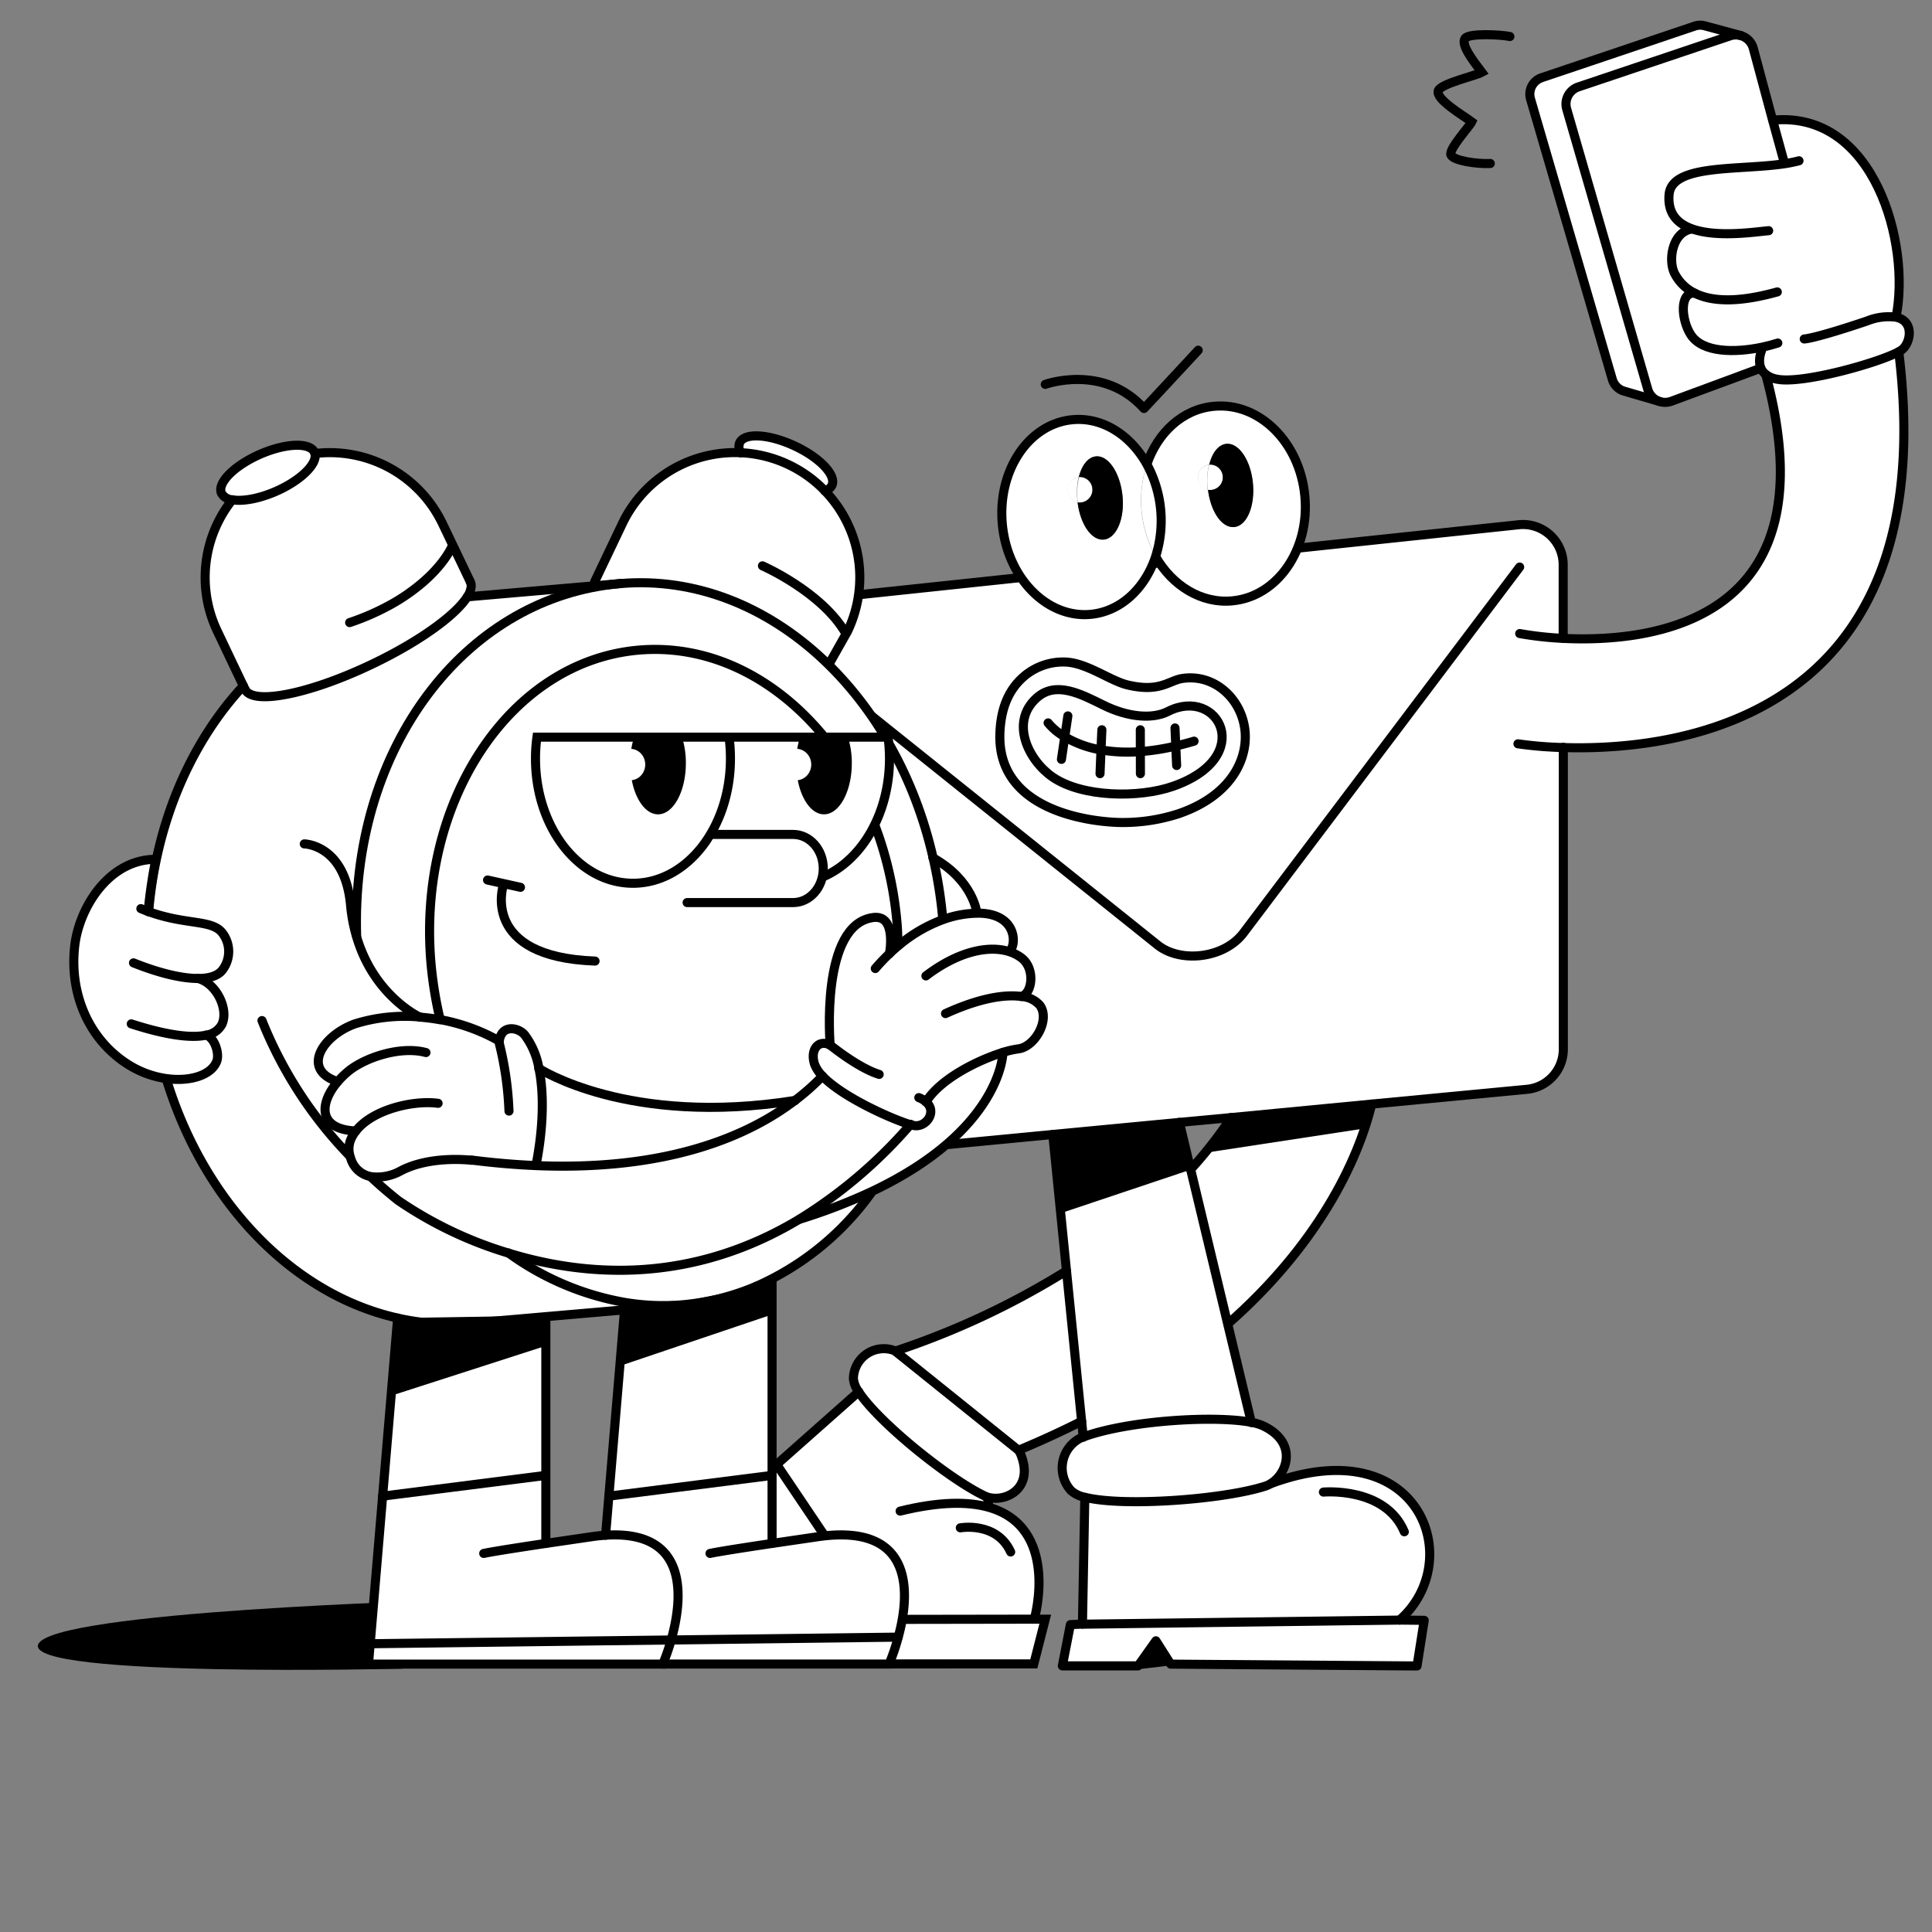 <svg id="Layer_1" data-name="Layer 1" xmlns="http://www.w3.org/2000/svg" viewBox="0 0 400 400"><rect x="0" y="0" width="400" height="400" fill="#808080" stroke="none"/><defs><style>.cls-1,.cls-5{fill:#fff;}.cls-2,.cls-3,.cls-4{fill:none;}.cls-2,.cls-3,.cls-4,.cls-5{stroke:#000;stroke-width:1.88px;}.cls-2,.cls-3,.cls-5{stroke-linecap:round;}.cls-2,.cls-4,.cls-5{stroke-miterlimit:10;}.cls-3{stroke-linejoin:round;}</style></defs><title>Desk_Dudes5</title><path d="M83.33,345.48s-77.93,1.93-75.43-5,85-9.19,85-9.19Z"/><path class="cls-1" d="M353,5.29l7.38,2v0a3.79,3.79,0,0,0-2.13.08L326.77,18a3.73,3.73,0,0,0-2.4,4.58l16.78,58a3.75,3.75,0,0,0,2.47,2.53L336.31,81a3.59,3.59,0,0,1-2.49-2.46L316.88,20.49a3.59,3.59,0,0,1,2.29-4.4L350.85,5.36A3.58,3.58,0,0,1,353,5.29Z"/><path class="cls-1" d="M241.84,147.29c10.37-5.3,18.43,9.42,1,15.51-7,2.44-18.74,2.31-24.91-1.92-5-3.47-8.88-11.34-3.32-16.37,3.92-3.55,9-.9,13.76,1.44C233.53,148.52,238.61,148.94,241.84,147.29Z"/><path class="cls-1" d="M257.65,150.45c1,5.78-2,14-13.57,18a37.12,37.12,0,0,1-11.82,1.82c-3.88,0-25.88-1.3-25.24-18.46.16-4.44,1.38-8.54,4.72-11.56a12.49,12.49,0,0,1,8.53-3.21c4.53,0,9.49,3.86,13.14,4.74,6.87,1.65,8.63-1,11.54-1.35C251.22,139.58,256.6,144.27,257.65,150.45ZM242.84,162.8c17.43-6.09,9.37-20.81-1-15.51-3.23,1.65-8.31,1.23-13.47-1.34-4.72-2.34-9.84-5-13.76-1.44-5.56,5-1.72,12.9,3.32,16.37C224.1,165.11,235.85,165.24,242.84,162.8Z"/><path class="cls-1" d="M314.52,108.64a8.33,8.33,0,0,1,9.2,8.28V217.24a8.34,8.34,0,0,1-7.54,8.29l-32.13,3.06L255,231.36l-10.73,1h0l-15.73,1.5-10.48,1-56.14,5.34a8.32,8.32,0,0,1-9.11-8.28V133.23a8.31,8.31,0,0,1,7.45-8.27Zm-70.36,59.83c11.58-4.06,14.55-12.24,13.57-18-1.05-6.18-6.43-10.87-12.7-10-2.92.4-4.67,3-11.54,1.35-3.65-.88-8.61-4.74-13.14-4.74a12.49,12.49,0,0,0-8.53,3.21c-3.34,3-4.56,7.12-4.72,11.56-.64,17.16,21.36,18.47,25.24,18.46A37.12,37.12,0,0,0,244.16,168.47Z"/><path class="cls-1" d="M204.61,312l.09-.33-.2-1.29.14-.41a6.09,6.09,0,0,1-.75-.28c-7.42-3.51-22-15.27-26.11-21.58l-17,15.05,21.6,32.08,31.82,0v-.33S219.45,316.17,204.61,312Z"/><path class="cls-1" d="M185.34,279.69l25.53,20.52h0q6.93-2.85,13.07-6l-3.14-31.19A165.37,165.37,0,0,1,185.34,279.69Z"/><path class="cls-1" d="M254.91,231.36a87.34,87.34,0,0,1-8.4,10.75l7.67,32C272.65,257.87,281,240.66,284,228.59Z"/><path class="cls-1" d="M210.87,300.22h0l-25.53-20.52a6.29,6.29,0,0,0-8.65,5.75,5.44,5.44,0,0,0,1.09,2.71h0c4.09,6.31,18.69,18.07,26.11,21.58a6.09,6.09,0,0,0,.75.28c3.72,1,9.45-1.92,6.72-8.83A7.3,7.3,0,0,0,210.87,300.22Z"/><path class="cls-1" d="M261.5,295.24a10.53,10.53,0,0,0-2.42-.72c-7.58-1.47-25.44-.38-34.72,3l-.09,0a6.94,6.94,0,0,0-2.54,11.12,6,6,0,0,0,2.91,1.35c8,2,28.67.47,37.29-2.3a5.17,5.17,0,0,0,1.28-.61C266.7,304.88,268.58,298.59,261.5,295.24Z"/><path class="cls-1" d="M392.55,65.64h0c3.06-15-4.42-42.82-25.52-40.76l2.39,8.8,0,.22c-9.47,1.42-23.31,0-23.89,6.35-.35,3.89,1.68,6,4.61,7.08l0,.11c-4,.73-4.8,6.62-3.38,9.26a9.23,9.23,0,0,0,4.13,4h0c-3.16-.31-2.86,5.43-.83,8.59,2.41,3.76,9.15,3.79,14.86,2.57l0,.14s-1.16,2.33-.36,4.23a3.19,3.19,0,0,0,1,1.29,5.34,5.34,0,0,0,2.41,1c5.32,1,21-3.43,25.13-5.7a4.19,4.19,0,0,0,.73-.48C395.58,70.87,396.4,66.45,392.55,65.64Z"/><path class="cls-1" d="M263.21,307.13a5.17,5.17,0,0,1-1.28.61c-8.62,2.77-29.25,4.3-37.29,2.3l-.49,26.23,65.61-.85C303.78,323.15,293.9,295.81,263.21,307.13Z"/><path class="cls-1" d="M393.12,72.79c-4.16,2.27-19.81,6.65-25.13,5.7a5.34,5.34,0,0,1-2.41-1c13.94,51.54-23.87,55.53-41.94,54.65a70.55,70.55,0,0,1-9-1L314.28,154a80.46,80.46,0,0,0,9.36.77C346.47,155.43,402.53,149.51,393.12,72.79Z"/><polygon class="cls-1" points="182.4 335.28 160.8 303.2 153.02 308.36 161.35 322.15 167.81 321.53 165.52 327.36 176.46 344.5 214.04 344.49 216.41 335.23 214.22 335.23 182.4 335.28"/><polygon class="cls-1" points="289.76 335.42 224.15 336.27 221.65 336.38 219.99 344.92 235.67 344.9 239.36 339.71 242.42 344.54 293.38 344.92 294.87 335.46 289.76 335.42"/><path class="cls-1" d="M254.18,274.1l-7.67-32-2.33-9.73-15.73,1.5-10.48,1,2.83,28.19,3.14,31.19.33,3.31.09,0c9.28-3.4,27.14-4.49,34.72-3Z"/><path class="cls-1" d="M350.88,60.7c-3.16-.31-2.86,5.43-.83,8.59,2.41,3.76,9.15,3.79,14.86,2.57l0,.14s-1.16,2.33-.36,4.23L346,83.09a3.74,3.74,0,0,1-4.89-2.47l-16.78-58a3.73,3.73,0,0,1,2.4-4.58L358.19,7.42a3.79,3.79,0,0,1,2.13-.08A3.74,3.74,0,0,1,363,10l4,14.89,2.39,8.8,0,.22c-9.47,1.42-23.31,0-23.89,6.35-.35,3.89,1.68,6,4.61,7.08l0,.11c-4,.73-4.8,6.62-3.38,9.26a9.23,9.23,0,0,0,4.13,4Z"/><polyline class="cls-2" points="224.27 297.57 223.94 294.25 220.8 263.07 217.97 234.88"/><polygon points="239.37 340.5 242.21 344.83 235.9 345.57 239.37 340.5"/><polygon class="cls-1" points="244.18 232.38 244.18 232.38 228.45 233.88 244.18 232.38"/><path class="cls-3" d="M185.34,279.69a6.29,6.29,0,0,0-8.65,5.75,5.44,5.44,0,0,0,1.09,2.71"/><path class="cls-3" d="M177.78,288.15c4.09,6.31,18.69,18.07,26.11,21.58a6.09,6.09,0,0,0,.75.28c3.72,1,9.45-1.92,6.72-8.83a7.3,7.3,0,0,0-.49-1"/><polygon class="cls-2" points="160.8 303.2 153.02 308.36 161.35 322.15 167.81 321.53 165.52 327.36 176.46 344.5 214.04 344.49 216.41 335.23 214.22 335.23 182.4 335.28 160.8 303.2"/><path class="cls-3" d="M214.22,334.9s5.23-18.73-9.61-22.86c-4.25-1.18-10.13-1.17-18.25.82"/><polyline class="cls-3" points="160.8 303.2 177.78 288.15 177.78 288.15 177.78 288.15"/><path class="cls-2" d="M246.51,242.11a87.34,87.34,0,0,0,8.4-10.75"/><path class="cls-2" d="M223.94,294.26q-6.15,3.11-13.07,6h0l-25.53-20.52a165.37,165.37,0,0,0,35.46-16.62"/><path class="cls-2" d="M284,228.59c-2.93,12.07-11.32,29.28-29.79,45.51"/><polyline class="cls-2" points="244.18 232.38 244.18 232.38 246.51 242.11 254.18 274.1 259.08 294.52"/><path class="cls-3" d="M263.21,307.13c30.69-11.32,40.57,16,26.55,28.29l5.11.05-1.49,9.45-51-.38-3.06-4.83-3.69,5.19-15.68,0,1.66-8.54,2.5-.11.49-26.23"/><path class="cls-3" d="M224.64,310c8,2,28.67.47,37.29-2.3a5.17,5.17,0,0,0,1.28-.61c3.49-2.25,5.37-8.54-1.71-11.89a10.53,10.53,0,0,0-2.42-.72c-7.58-1.47-25.44-.38-34.72,3l-.09,0a6.94,6.94,0,0,0-2.54,11.12A6,6,0,0,0,224.64,310Z"/><line class="cls-3" x1="289.76" y1="335.42" x2="224.15" y2="336.27"/><path class="cls-3" d="M274,308.92s12.8-1.17,16.75,8.22"/><path class="cls-3" d="M198.82,316.32s7.53-1.36,10.43,5"/><path class="cls-2" d="M323.64,132.17V116.92a8.33,8.33,0,0,0-9.2-8.28L160.17,125a8.31,8.31,0,0,0-7.45,8.27v98.71a8.32,8.32,0,0,0,9.11,8.28L218,234.88l10.48-1,15.73-1.5,10.73-1L284,228.59l32.13-3.06a8.33,8.33,0,0,0,7.54-8.29V154.72"/><path class="cls-2" d="M163.05,134.28l76.79,61.51c4.67,3.55,13.41,2.67,17.48-2.47l57.31-75.92"/><path class="cls-2" d="M365.58,77.52c13.94,51.54-23.87,55.53-41.94,54.65a70.55,70.55,0,0,1-9-1"/><path class="cls-2" d="M314.28,154a80.46,80.46,0,0,0,9.36.77c22.83.71,78.89-5.21,69.48-81.93"/><path class="cls-2" d="M372.46,33.29a29.6,29.6,0,0,1-3,.61c-9.47,1.42-23.31,0-23.89,6.35-.35,3.89,1.68,6,4.61,7.08,5.2,1.94,13.26.67,16,.43"/><path class="cls-2" d="M392.55,65.64c3.06-15-4.42-42.82-25.52-40.76"/><path class="cls-2" d="M350.13,47.44c-4,.73-4.8,6.62-3.38,9.26a9.23,9.23,0,0,0,4.13,4c5.31,2.65,13,.86,17.09-.26"/><path class="cls-2" d="M350.88,60.7c-3.16-.31-2.86,5.43-.83,8.59,2.41,3.76,9.15,3.79,14.86,2.57,1.11-.24,2.18-.52,3.17-.84"/><path class="cls-3" d="M369.42,33.68,367,24.88,363,10a3.74,3.74,0,0,0-2.68-2.65,3.79,3.79,0,0,0-2.13.08L326.77,18a3.73,3.73,0,0,0-2.4,4.58l16.78,58A3.74,3.74,0,0,0,346,83.09l18.54-6.86"/><path class="cls-2" d="M360.39,7.34l-.06,0-7.38-2a3.58,3.58,0,0,0-2.1.07L319.17,16.09a3.59,3.59,0,0,0-2.29,4.4l16.94,58.07A3.59,3.59,0,0,0,336.31,81l7.31,2.13h0"/><path class="cls-2" d="M364.94,72s-1.16,2.33-.36,4.23a3.19,3.19,0,0,0,1,1.29,5.34,5.34,0,0,0,2.41,1c5.32,1,21-3.43,25.13-5.7a4.19,4.19,0,0,0,.73-.48c1.73-1.44,2.55-5.86-1.3-6.67a11.91,11.91,0,0,0-6,.79c-11,3.71-13,3.72-13,3.72"/><path class="cls-4" d="M241.84,147.29c-3.23,1.65-8.31,1.23-13.47-1.34-4.72-2.34-9.84-5-13.76-1.44-5.56,5-1.72,12.9,3.32,16.37,6.17,4.23,17.92,4.36,24.91,1.92C260.27,156.71,252.21,142,241.84,147.29Z"/><path class="cls-4" d="M232.26,170.29c-3.88,0-25.88-1.3-25.24-18.46.16-4.44,1.38-8.54,4.72-11.56a12.49,12.49,0,0,1,8.53-3.21c4.53,0,9.49,3.86,13.14,4.74,6.87,1.65,8.63-1,11.54-1.35,6.27-.87,11.65,3.82,12.7,10,1,5.78-2,14-13.57,18A37.12,37.12,0,0,1,232.26,170.29Z"/><path class="cls-2" d="M217,149.67a12.51,12.51,0,0,0,3.47,2.88,21.66,21.66,0,0,0,7.5,2.71,32.76,32.76,0,0,0,8.15.35,46.55,46.55,0,0,0,7.33-1.16c1.21-.28,2.46-.61,3.77-1"/><polyline class="cls-2" points="243.27 150.71 243.43 154.46 243.61 158.49"/><polyline class="cls-2" points="236.09 151.09 236.1 155.61 236.11 160.18"/><polyline class="cls-2" points="228.13 151.09 227.95 155.26 227.75 160.18"/><polyline class="cls-2" points="221.09 148.22 220.45 152.55 219.76 157.22"/><path class="cls-1" d="M270.15,102.61c1.07,11.12-5.63,20.86-15,21.76-6.44.61-12.45-3.14-15.91-9.18a24.46,24.46,0,0,0-1.83-19.07c2.25-6.58,7.43-11.41,13.87-12C260.65,83.19,269.08,91.48,270.15,102.61Zm-14.62,6.51c2.59-.25,4.31-4.31,3.85-9.06s-2.92-8.41-5.5-8.16c-1.64.16-2.94,1.85-3.54,4.29a2.6,2.6,0,0,0-2.25,2.88,2.64,2.64,0,0,0,2,2.35C250.65,106,253,109.36,255.53,109.12Z"/><path class="cls-1" d="M253.16,98.59a2.61,2.61,0,0,1-2.29,2.88,2.31,2.31,0,0,1-.79,0c0-.15,0-.31-.05-.46a14.13,14.13,0,0,1,.31-4.77h0A2.61,2.61,0,0,1,253.16,98.59Z"/><path d="M253.16,98.59a2.61,2.61,0,0,0-2.79-2.41h0c.6-2.44,1.9-4.13,3.54-4.29,2.58-.25,5.05,3.4,5.5,8.16s-1.26,8.81-3.85,9.06-4.88-3.17-5.45-7.7a2.31,2.31,0,0,0,.79,0A2.61,2.61,0,0,0,253.16,98.59Z"/><path class="cls-1" d="M250,101c0,.15,0,.31.05.46a2.64,2.64,0,0,1-2-2.35,2.6,2.6,0,0,1,2.25-2.88A14.13,14.13,0,0,0,250,101Z"/><path class="cls-1" d="M240.3,105.47a23.92,23.92,0,0,1-1,9.72,23.67,23.67,0,0,1-1.83-19.07A24,24,0,0,1,240.3,105.47Z"/><path class="cls-1" d="M236.34,105.85a23.14,23.14,0,0,0,2.93,9.34c-2.16,6.58-7.18,11.39-13.42,12-9,.87-17.25-7.44-18.32-18.57S212.93,87.77,222,86.9c6.25-.6,12.09,3.17,15.46,9.22A23.3,23.3,0,0,0,236.34,105.85Zm-7.79,5.86c2.58-.25,4.31-4.31,3.85-9.06s-2.92-8.41-5.5-8.16c-1.64.15-2.94,1.85-3.55,4.29a2.59,2.59,0,0,0-2.24,2.88,2.65,2.65,0,0,0,2,2.35C223.67,108.54,226.05,112,228.55,111.71Z"/><path class="cls-1" d="M226.17,101.17a2.6,2.6,0,0,1-2.28,2.89,2.31,2.31,0,0,1-.79,0c0-.16,0-.31,0-.46a14.41,14.41,0,0,1,.3-4.77h0A2.61,2.61,0,0,1,226.17,101.17Z"/><path d="M223.35,98.78c.61-2.44,1.91-4.14,3.55-4.29,2.58-.25,5,3.4,5.5,8.16s-1.27,8.81-3.85,9.06-4.88-3.17-5.45-7.7a2.31,2.31,0,0,0,.79,0,2.66,2.66,0,0,0-.51-5.29Z"/><path class="cls-1" d="M223.05,103.55c0,.15,0,.3,0,.46a2.65,2.65,0,0,1-2-2.35,2.59,2.59,0,0,1,2.24-2.88A14.41,14.41,0,0,0,223.05,103.55Z"/><path class="cls-4" d="M237.44,96.12c2.25-6.58,7.43-11.41,13.87-12,9.34-.9,17.77,7.39,18.84,18.52s-5.63,20.86-15,21.76c-6.44.61-12.45-3.14-15.91-9.18"/><path class="cls-4" d="M237.44,96.12a24.46,24.46,0,0,1,1.83,19.07c-2.16,6.58-7.18,11.39-13.42,12-9,.87-17.25-7.44-18.32-18.57S212.93,87.77,222,86.9C228.23,86.3,234.07,90.07,237.44,96.12Z"/><path class="cls-3" d="M216.41,79.58s12-4.37,20.44,5c0,0,6.65-7.11,11.23-12.07"/><path class="cls-2" d="M312.61,7.56c-1.72-.38-8.54-.77-9.3.41-.87,1.33,1.61,4.52,3.48,7-1.32.72-8.39,2.31-9,3.78-.7,1.76,5.16,5.16,6.92,6.48-.42.9-4.88,5.72-4.3,6.88s5.33,1.88,8.14,1.74"/><line class="cls-3" x1="204.5" y1="310.42" x2="204.7" y2="311.71"/><polygon points="243.49 233.07 246.17 242.28 220.15 251 218.53 235.38 243.49 233.07"/><polygon points="254.59 231.08 249.4 238.69 282.17 233.69 283.19 228.41 254.59 231.08"/><path class="cls-1" d="M186,339l-47,.58-15.43.2-46.89.59-.35,4.2H184.07A44,44,0,0,0,186,339Z"/><path class="cls-1" d="M125.38,317.85c-.92.06-1.88.16-2.9.31l-9.62,1.41-12.71,2.05c1.16-.25,4.43-.81,12.71-2.05l.15,0v-14h-.59l-33.2,4.22-2.58,30.56,46.89-.59,15.43-.2C141.23,331.5,143.1,316.69,125.38,317.85Z"/><path class="cls-1" d="M169.32,318.16c20.33-2.94,19,12.21,16.64,20.79h0l-47,.58c2.27-8,4.14-22.84-13.58-21.68l.68-8.09,33.2-4.22h.59v14l-.14,0c-8.29,1.24-11.56,1.8-12.72,2.05l12.72-2.05Z"/><path class="cls-1" d="M170.77,101.63a2.27,2.27,0,0,0,1.47-1.13c1-2.09-2.52-5.76-7.79-8.21s-10.33-2.74-11.3-.65a2.43,2.43,0,0,0,.21,2.13,25.84,25.84,0,0,0-24.51,14.68l-5.72,12,2,.66,3.25-.28h.16c15.48-1.29,30.21,4.74,41.9,15.7l1.52.52,3.57-6.32A25.86,25.86,0,0,0,170.77,101.63Z"/><path class="cls-1" d="M185.94,195.84l-.06-.08c0-1.68,0-3-.19-4.68-2.91-33.5-26.86-58.79-53.49-56.48s-45.87,31.34-43,64.85a82.78,82.78,0,0,0,1.9,11.65,39.05,39.05,0,0,1,12.2,4.41c.45-3.46,3.93-2.84,5.26-1.23a16,16,0,0,1,2.94,6.91h0s18.46,12.16,53.11,6.64a45.86,45.86,0,0,0,5.63-5,7.27,7.27,0,0,1-1.62-2.42c-1-3,.75-5.25,3.22-4,0,0-2.17-25.07,8.93-26.46,4.86-.62,3.38,7.29,3.35,7.47C184.75,196.87,185.35,196.34,185.94,195.84Z"/><path class="cls-1" d="M165.79,252.29v0c-22.63,13.79-44.56,12-60.2,7.31a57.9,57.9,0,0,0,24.24,10.13,48.85,48.85,0,0,0,9.82.55c.68,0,1.36-.08,2-.14A50.19,50.19,0,0,0,157,266.19a58.25,58.25,0,0,0,23.63-19.41l-.1-.22A116,116,0,0,1,165.79,252.29Z"/><path class="cls-1" d="M195.14,190a93.6,93.6,0,0,0-2-12.64c-3.89-16.63-12.16-30.91-23-41-11.74-10.9-26.51-16.85-42-15.48l-.15,0c-1,.09-2,.21-3,.37-30.4,4.57-52.51,35.12-51.09,72.92h0c3.64,12.23,13,16.57,13.16,16.65h0a40,40,0,0,1,4,.48l.19,0a82.42,82.42,0,0,1-2-11.64c-3.08-33.49,16-62.62,42.63-65.07s50.71,22.72,53.78,56.21c.16,1.7.18,3,.22,4.68l.07.08.18-.16a30.69,30.69,0,0,1,9.06-5.33Z"/><path class="cls-1" d="M159.26,305.54h.59V265.93l-3.23.37a49.64,49.64,0,0,1-15.33,3.85c-.68.06-1.36.11-2,.13v.05l-9.94.86-3.25,38.57Z"/><path class="cls-1" d="M191.71,228.12c2.36,2,.12,5.26-2.38,4.93a4.87,4.87,0,0,1-.86-.21c-3.44-1-13.94-5.58-18.19-10.05a45.86,45.86,0,0,1-5.63,5c-34.65,5.52-53.11-6.64-53.11-6.64h0c1.12,5.43.86,12.57-.58,19.93v.24c-4.15-.18-8.54-.54-13.2-1.13h-.13c-1.09-.12-8.9-.88-14.74,2.23a9.93,9.93,0,0,1-6,1.17,5.31,5.31,0,0,1-4.21-3.56c-.09-.26-.18-.51-.24-.76a5.14,5.14,0,0,1,.37-3.79,7.49,7.49,0,0,1,.88-1.38c-8-.39-7.42-5.85-3.75-10.16-7.61-2.51-3.12-9.49,3.54-11.93a34.52,34.52,0,0,1,13.49-1.47c-.17-.08-9.5-4.46-13.07-16.71h0c-1.23-37.81,21-68.24,51.46-72.66l-.21-.08-28.35,2.46h0c-2.43,3.84-10.06,9.36-19.83,14-12.88,6.15-24.59,8.47-26.16,5.18h0l0-.08h0l-.32-.67c-13.86,14.88-21.73,37.7-19.58,62.49,3,34.78,24.78,62.34,51.52,68.38l-3.11,36.87,33.2-4.22H113V272.6l16.3-1.41.13-1.51a57.8,57.8,0,0,1-24.19-10.25c15.61,4.8,37.53,6.68,60.24-7v0a115.38,115.38,0,0,0,14.75-5.65c27.12-12.74,27.4-28.7,27.4-28.93C202.59,219.44,194.75,223.24,191.71,228.12Z"/><path class="cls-1" d="M195.22,190.4a21.77,21.77,0,0,1,7-1.33v-.13s-.74-6.68-9.05-11.32a93.59,93.59,0,0,1,2,12.64Z"/><path class="cls-1" d="M215.31,208.16a5.48,5.48,0,0,0-3.79-1.84c2.28-.63,2.9-5.78,0-8a8.54,8.54,0,0,0-2.44-1.26l.09-.26c1.33-1.41,1.3-7.41-6.09-7.73-.26,0-.54,0-.82,0a21.77,21.77,0,0,0-7,1.33,30.6,30.6,0,0,0-9.09,5.29l-.19.15c-.59.5-1.19,1-1.78,1.59,0-.18,1.51-8.09-3.35-7.47-11.1,1.39-8.93,26.46-8.93,26.46-2.47-1.3-4.25,1-3.22,4a7.27,7.27,0,0,0,1.62,2.42c4.25,4.47,14.75,9,18.19,10.05a4.87,4.87,0,0,0,.86.21c2.5.33,4.74-2.88,2.38-4.93,3-4.88,10.88-8.68,15.94-10.25h0a18.63,18.63,0,0,1,3.17-.73C214.25,216.75,217.46,211.19,215.31,208.16Z"/><path class="cls-1" d="M108.59,214.28c-1.33-1.61-4.81-2.23-5.26,1.23a39.05,39.05,0,0,0-12.2-4.41l-.19,0a40.37,40.37,0,0,0-4-.51h0A34.52,34.52,0,0,0,73.42,212c-6.66,2.44-11.15,9.42-3.54,11.93-3.67,4.31-4.24,9.77,3.75,10.16a7.49,7.49,0,0,0-.88,1.38,5.14,5.14,0,0,0-.37,3.79c.06.25.15.5.24.76a5.31,5.31,0,0,0,4.21,3.56,9.93,9.93,0,0,0,6-1.17c5.84-3.11,13.65-2.35,14.74-2.23h.13c4.66.59,9.05,1,13.2,1.13v-.24c1.44-7.36,1.7-14.5.58-19.93A16,16,0,0,0,108.59,214.28Z"/><path class="cls-1" d="M97.39,120.51h0l0-.08h0L93.81,113l-2.19-4.59A25.86,25.86,0,0,0,65.2,93.9a1.25,1.25,0,0,0-.09-.25c-.92-2.11-6-1.92-11.31.42s-8.88,5.94-7.95,8.05a2.76,2.76,0,0,0,2.22,1.36A25.82,25.82,0,0,0,45,130.69l2.76,5.77L50.39,142l.32.67h0l0,.08h0c1.57,3.29,13.28,1,26.16-5.18,9.77-4.66,17.4-10.18,19.83-14h0a4.39,4.39,0,0,0,.82-2.21A1.85,1.85,0,0,0,97.39,120.51Z"/><path class="cls-1" d="M159.71,319.57,147,321.62C148.15,321.37,151.42,320.81,159.71,319.57Z"/><path class="cls-1" d="M139.25,270.28v.05l-9.94.86.13-1.51A48.05,48.05,0,0,0,139.25,270.28Z"/><path class="cls-1" d="M125.09,121.11l3.25-.28c-1,.09-2,.21-3,.36Z"/><path class="cls-1" d="M112.86,319.57l-12.71,2.05C101.31,321.37,104.58,320.81,112.86,319.57Z"/><polyline class="cls-2" points="156.62 266.3 159.85 265.93 159.85 305.54 159.85 319.55"/><polyline class="cls-2" points="125.38 317.85 126.06 309.76 129.31 271.19"/><path class="cls-2" d="M147,321.62c1.16-.25,4.43-.81,12.72-2.05l9.61-1.41c20.33-2.94,19,12.21,16.64,20.79a44,44,0,0,1-1.89,5.57H137.23"/><line class="cls-2" x1="126.06" y1="309.76" x2="159.26" y2="305.54"/><polyline class="cls-2" points="113.01 272.61 113.01 305.54 113.01 319.55"/><path class="cls-2" d="M100.15,321.62c1.16-.25,4.43-.81,12.71-2.05l9.62-1.41c1-.15,2-.25,2.9-.31,17.72-1.16,15.85,13.65,13.58,21.68a43.71,43.71,0,0,1-1.73,5H76.29l.35-4.2,2.58-30.56,3.11-36.87"/><line class="cls-2" x1="79.22" y1="309.76" x2="112.42" y2="305.54"/><path class="cls-2" d="M153.36,93.77a2.43,2.43,0,0,1-.21-2.13c1-2.09,6-1.8,11.3.65s8.76,6.12,7.79,8.21a2.27,2.27,0,0,1-1.47,1.13"/><path class="cls-2" d="M171.92,137l3.57-6.32a25.84,25.84,0,1,0-46.64-22.27l-5.72,12"/><path class="cls-2" d="M157.86,117.15s12.22,5.34,17.22,13.93"/><path class="cls-2" d="M91.13,211.1h0a82.78,82.78,0,0,1-1.9-11.65c-2.9-33.51,16.33-62.54,43-64.85s50.58,23,53.49,56.48c.15,1.71.15,3,.19,4.68"/><path class="cls-2" d="M180.36,247a58.2,58.2,0,0,1-23.74,19.29,49.64,49.64,0,0,1-15.33,3.85c-.68.06-1.36.11-2,.13a48.05,48.05,0,0,1-9.81-.6,57.9,57.9,0,0,1-24.2-10.25"/><path class="cls-2" d="M193.19,177.62a93.59,93.59,0,0,1,2,12.64"/><path class="cls-2" d="M128.5,120.82c15.48-1.29,30.21,4.74,41.9,15.7,10.79,10.12,19,24.45,22.79,41.1"/><path class="cls-2" d="M73.84,193.85c-1.23-37.81,21-68.24,51.46-72.66,1-.15,2-.27,3-.36"/><polyline class="cls-2" points="96.74 123.57 125.09 121.11 128.34 120.83 128.5 120.82"/><path class="cls-2" d="M139.25,270.33l-9.94.86L113,272.6l-15.37,1.34a49.85,49.85,0,0,1-15.31-1.05c-26.74-6-48.5-33.6-51.52-68.38C28.66,179.72,36.53,156.9,50.39,142"/><path class="cls-2" d="M86.91,210.56A34.52,34.52,0,0,0,73.42,212c-6.66,2.44-11.15,9.42-3.54,11.93"/><path class="cls-2" d="M103.33,215.51a39.05,39.05,0,0,0-12.2-4.41l-.19,0a40.37,40.37,0,0,0-4-.51"/><path class="cls-2" d="M88.19,217.92c-5.14-1.39-12.24.9-15.83,3.68A17.42,17.42,0,0,0,69.88,224c-3.67,4.31-4.24,9.77,3.75,10.16h.05"/><path class="cls-2" d="M111,241.12c1.44-7.36,1.7-14.5.58-19.93a16,16,0,0,0-2.94-6.91c-1.33-1.61-4.81-2.23-5.26,1.23a2.73,2.73,0,0,0,0,.53,68.67,68.67,0,0,1,2,14"/><path class="cls-2" d="M97.64,240.22h0c-1.09-.12-8.9-.88-14.74,2.23a9.93,9.93,0,0,1-6,1.17,5.31,5.31,0,0,1-4.21-3.56c-.09-.26-.18-.51-.24-.76a5.14,5.14,0,0,1,.37-3.79,7.49,7.49,0,0,1,.88-1.38c3.53-4.49,12-6.39,17-5.7"/><path class="cls-2" d="M170.28,222.79a45.86,45.86,0,0,1-5.63,5c-9.37,7.16-26,14.69-53.71,13.53-4.15-.18-8.54-.54-13.2-1.13h-.13"/><path class="cls-2" d="M111.54,221.19s18.46,12.16,53.11,6.64"/><path class="cls-2" d="M76.82,243.7c1.74,1.63,3.61,3.25,5.61,4.84a82.29,82.29,0,0,0,22.81,10.89h0c15.62,4.8,37.54,6.68,60.25-7a99.15,99.15,0,0,0,23-19.59l.06-.06"/><path class="cls-2" d="M54.24,211.3a86.21,86.21,0,0,0,18.14,28"/><path class="cls-2" d="M207.65,217.87c0,.23-.28,16.19-27.4,28.93a115.38,115.38,0,0,1-14.75,5.65"/><path class="cls-2" d="M184.16,197.43c.59-.56,1.19-1.09,1.78-1.59l.19-.15a30.6,30.6,0,0,1,9.09-5.29,21.77,21.77,0,0,1,7-1.33c.28,0,.56,0,.82,0,7.39.32,7.42,6.32,6.09,7.73l-.08.08"/><path class="cls-2" d="M181.22,200.52a41.7,41.7,0,0,1,2.94-3.09"/><path class="cls-2" d="M191.7,202.05c6.81-5.18,13.1-6.38,17.33-5l0,0a8.54,8.54,0,0,1,2.44,1.26c2.91,2.2,2.29,7.35,0,8"/><path class="cls-2" d="M195.76,209.85c7.31-3.34,12.51-4,15.76-3.53a5.48,5.48,0,0,1,3.79,1.84c2.15,3-1.06,8.59-4.49,9a18.63,18.63,0,0,0-3.17.73h0c-5.06,1.57-12.9,5.37-15.94,10.25"/><path class="cls-2" d="M190.23,227.25a5,5,0,0,1,1.48.87c2.36,2,.12,5.26-2.38,4.93a4.87,4.87,0,0,1-.86-.21c-3.44-1-13.94-5.58-18.19-10.05a7.27,7.27,0,0,1-1.62-2.42c-1-3,.75-5.25,3.22-4,0,0,5.79,4.73,10.14,6.07"/><path class="cls-2" d="M171.88,216.42s-2.17-25.07,8.93-26.46c4.86-.62,3.38,7.29,3.35,7.47h0"/><path class="cls-2" d="M202.24,188.94s-.74-6.68-9.05-11.32"/><path class="cls-2" d="M63,174.72s8.43.11,9.58,12.66a33.51,33.51,0,0,0,1.22,6.47c3.57,12.25,12.9,16.63,13.07,16.71h0"/><path class="cls-2" d="M104.2,183.28s-4.86,14.83,19,15.7"/><line class="cls-2" x1="100.94" y1="182.2" x2="107.76" y2="183.71"/><path class="cls-2" d="M65.2,93.9a25.86,25.86,0,0,1,26.42,14.53L93.81,113l3.54,7.4"/><path class="cls-2" d="M50.71,142.69l-.32-.67-2.65-5.56L45,130.69a25.82,25.82,0,0,1,3.09-27.21"/><path class="cls-2" d="M97.39,120.51h0a1.85,1.85,0,0,1,.17.85,4.39,4.39,0,0,1-.82,2.21h0c-2.43,3.84-10.06,9.36-19.83,14-12.88,6.15-24.59,8.47-26.16,5.18h0"/><path class="cls-2" d="M93.58,113.13s-1.58,3.89-7,8.23h0a40,40,0,0,1-5.48,3.7,51.23,51.23,0,0,1-8.71,3.84"/><path class="cls-2" d="M48.07,103.48a2.76,2.76,0,0,1-2.22-1.36c-.93-2.11,2.63-5.71,7.95-8.05s10.39-2.53,11.31-.42a1.25,1.25,0,0,1,.09.25c.56,2.14-2.93,5.55-8,7.8-3.51,1.54-6.91,2.15-9.09,1.78"/><polyline class="cls-2" points="76.64 340.32 123.53 339.73 138.96 339.54 185.96 338.95"/><path class="cls-5" d="M143.79,157.06c0,14.25,9,25.81,20.18,25.81s20.19-11.56,20.19-25.81a33.89,33.89,0,0,0-.3-4.44H144.09A32.25,32.25,0,0,0,143.79,157.06Z"/><path class="cls-5" d="M110.87,157.06c0,14.25,9,25.81,20.18,25.81s20.18-11.56,20.18-25.81a33.91,33.91,0,0,0-.29-4.44H111.17A32.25,32.25,0,0,0,110.87,157.06Z"/><path d="M176.36,158c0,5.85-2.58,10.6-5.76,10.6s-5.76-4.75-5.76-10.6a17.52,17.52,0,0,1,.86-5.58l9.79,0A17.64,17.64,0,0,1,176.36,158Z"/><ellipse class="cls-1" cx="164.84" cy="158.29" rx="3.12" ry="3.26"/><path d="M142,158c0,5.85-2.58,10.6-5.76,10.6s-5.76-4.75-5.76-10.6a17.81,17.81,0,0,1,.86-5.58l9.8,0A17.65,17.65,0,0,1,142,158Z"/><ellipse class="cls-1" cx="130.47" cy="158.29" rx="3.12" ry="3.26"/><polygon points="159.15 272.39 129.07 282.55 129.15 271.8 159.74 265.93 159.15 272.39"/><polygon points="112.37 278.85 80.85 289.01 82.21 272.89 112.97 272.39 112.37 278.85"/><path class="cls-1" d="M40.94,202.58c3.85.91,6.48,6.41,5,9.51a4.35,4.35,0,0,1-3.23,2.22c1.76.62,2.75,3.84,2.15,5.42-1.64,4.3-10.74,5.34-18.1.81-8.44-5.2-12.53-14.94-11.26-25,1-7.76,7.09-17.63,16.75-17.63a106.45,106.45,0,0,0-1.59,10.82h0c7.93,2.91,13.32,1.57,15.46,4.57a6.29,6.29,0,0,1-.12,7.6C45,202.1,43.22,202.59,40.94,202.58Z"/><path class="cls-2" d="M30.67,188.71c7.93,2.91,13.32,1.57,15.46,4.57a6.29,6.29,0,0,1-.12,7.6c-1,1.22-2.79,1.71-5.07,1.7-3.77,0-8.78-1.41-13.3-3.23"/><path class="cls-2" d="M29.16,188.12c.52.21,1,.41,1.51.59"/><path class="cls-2" d="M40.94,202.58c3.85.91,6.48,6.41,5,9.51a4.35,4.35,0,0,1-3.23,2.22c-3.47.77-9.11-.25-15.53-2.33"/><path class="cls-2" d="M42.72,214.31c1.76.62,2.75,3.84,2.15,5.42-1.64,4.3-10.74,5.34-18.1.81-8.44-5.2-12.53-14.94-11.26-25,1-7.76,7.09-17.63,16.75-17.63a106.45,106.45,0,0,0-1.59,10.82h0"/><path class="cls-1" d="M147.94,172.78l16.26,0c3.45,0,6.25,3.16,6.25,7.06s-2.8,7.05-6.25,7.05H142.26"/><path class="cls-2" d="M147.52,172.76H164.2c3.45,0,6.25,3.16,6.25,7.06s-2.8,7.05-6.25,7.05H142.26"/></svg>